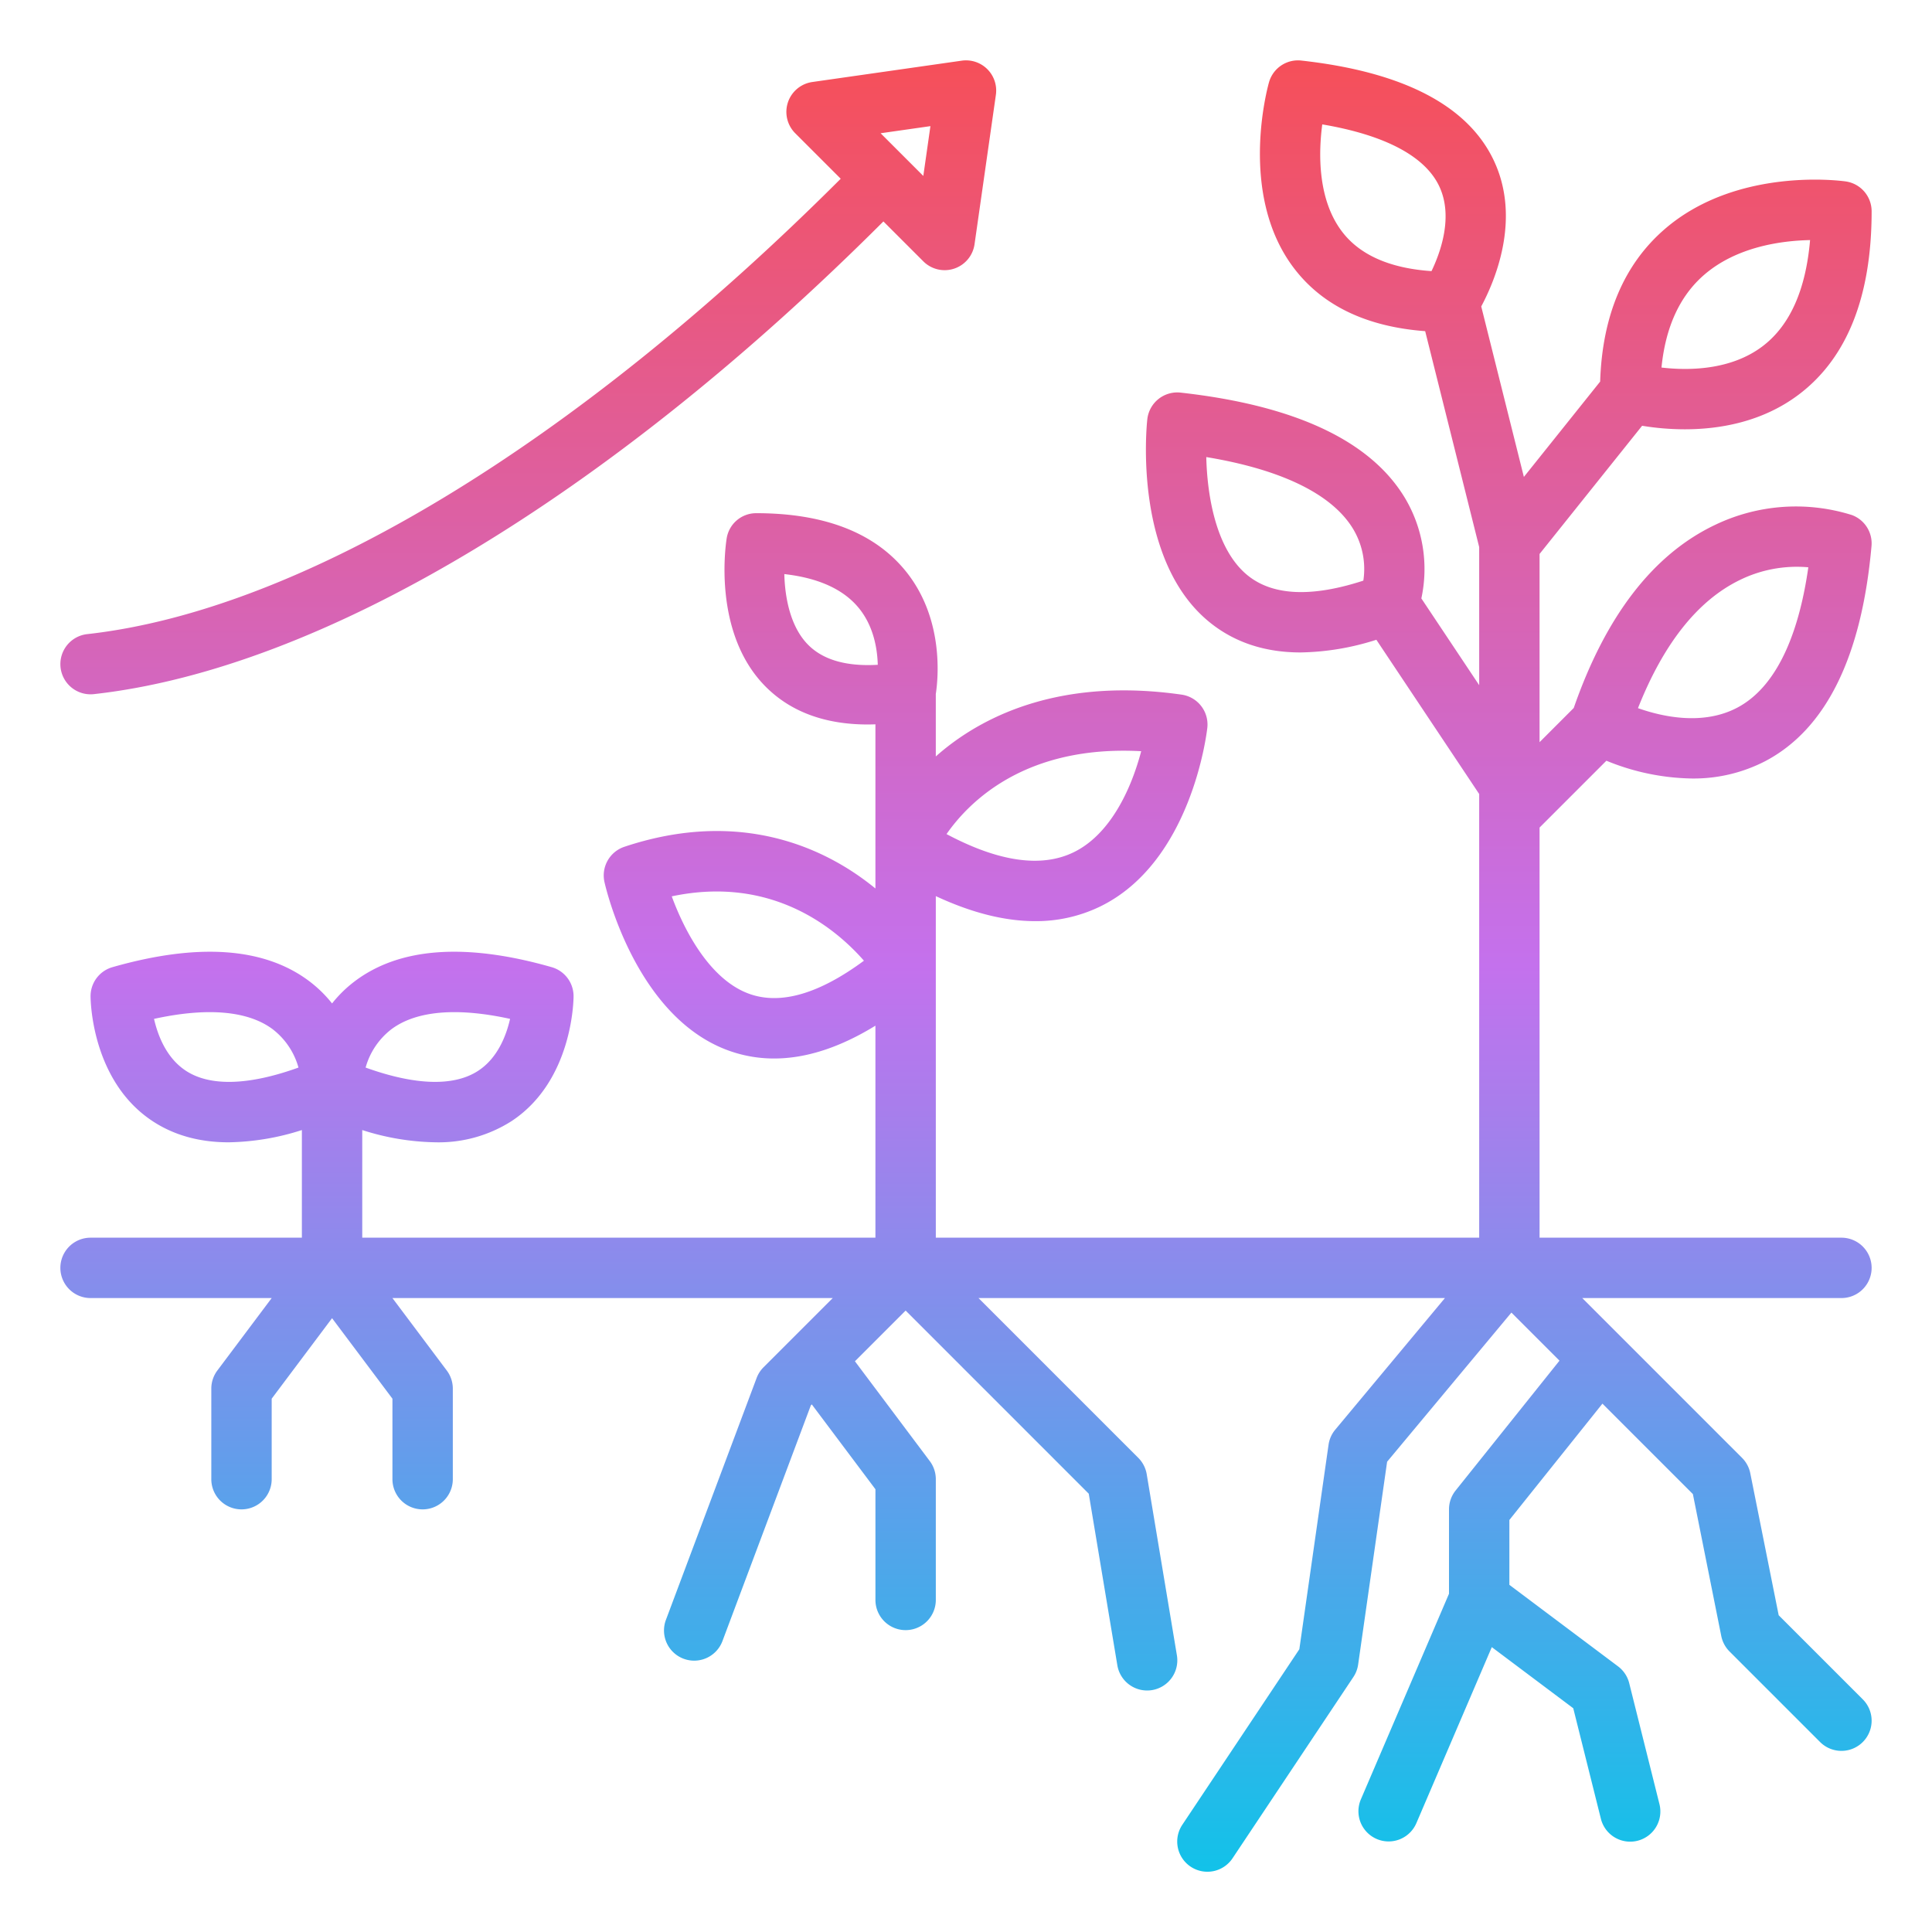 <?xml version="1.0"?>
<svg xmlns="http://www.w3.org/2000/svg" xmlns:xlink="http://www.w3.org/1999/xlink" id="Gradient" viewBox="0 0 512 512" width="512" height="512"><defs><linearGradient id="linear-gradient" x1="256" y1="496.001" x2="256" y2="15.998" gradientUnits="userSpaceOnUse"><stop offset="0" stop-color="#12c2e9"/><stop offset="0.5" stop-color="#c471ed"/><stop offset="1" stop-color="#f64f59"/></linearGradient></defs><path d="M471.369,428.056l-7.524-37.625a8.012,8.012,0,0,0-2.188-4.088L429.614,354.3l0,0L419.314,344H488a8,8,0,0,0,0-16H408V219.314L425.711,201.6a61.863,61.863,0,0,0,22.681,4.71,41.274,41.274,0,0,0,19.44-4.61c16.061-8.461,25.527-27.637,28.137-56.995a8,8,0,0,0-5.16-8.2,49.5,49.5,0,0,0-36.376,2.636c-16.351,7.8-28.912,24.122-37.376,48.482L408,196.686v-49.88l27.177-33.972a69.981,69.981,0,0,0,11.31.934c9.121,0,20.5-1.878,30.2-9.2C489.5,94.906,496,78.563,496,56a8,8,0,0,0-6.868-7.92c-1.173-.169-28.891-3.906-48.023,12.687-10.766,9.338-16.49,22.91-17.053,40.358L403.843,126.39l-11.3-45.18c3.638-6.792,10.583-23.122,3.4-38.529-6.833-14.666-24.015-23.626-51.067-26.632a7.984,7.984,0,0,0-8.576,5.753c-.343,1.2-8.223,29.6,6.517,49.139,7.552,10.012,19.269,15.65,34.87,16.821L392,144.985v36.593l-15.327-22.99a36.809,36.809,0,0,0-4.319-26.571c-9.1-15.185-29.107-24.594-59.47-27.968a7.988,7.988,0,0,0-8.835,7.067c-.171,1.539-3.946,37.876,17.052,54.218,6.485,5.047,14.366,7.571,23.571,7.571a68.95,68.95,0,0,0,20.078-3.359L392,210.422V328H248V237.481c9.458,4.412,18.251,6.632,26.324,6.632a38.839,38.839,0,0,0,17.142-3.835c24.26-11.741,28.324-45.944,28.485-47.394a8,8,0,0,0-6.819-8.8c-31.812-4.539-51.922,5.5-63.2,14.729-.669.546-1.311,1.1-1.935,1.65V184h-.013c.594-3.768,2.405-20.095-8.184-32.916C231.537,141.075,218.285,136,200.416,136a7.914,7.914,0,0,0-7.824,6.578c-.172,1.021-4.03,25.157,10.44,39.52,6.638,6.589,15.677,9.9,26.964,9.9.658,0,1.331-.023,2-.046v43.505c-1.708-1.394-3.56-2.78-5.562-4.115-12.435-8.291-33.1-16.221-60.968-6.934a8,8,0,0,0-5.28,9.325c.331,1.488,8.385,36.519,33.725,44.965a35.289,35.289,0,0,0,11.233,1.816c8.453,0,17.427-2.908,26.852-8.7V328H96V299.475a66.561,66.561,0,0,0,19.394,3.246,35.879,35.879,0,0,0,20.189-5.624C151.813,286.4,152,264.909,152,264a8,8,0,0,0-5.8-7.692c-22.729-6.5-40.278-5.241-52.163,3.723A33.326,33.326,0,0,0,88,265.921a33.326,33.326,0,0,0-6.035-5.89c-11.886-8.965-29.434-10.218-52.163-3.723A8,8,0,0,0,24,264c0,.909.187,22.395,16.417,33.1,5.687,3.75,12.433,5.624,20.189,5.624A66.572,66.572,0,0,0,80,299.475V328H24a8,8,0,0,0,0,16H72L57.6,363.2A8,8,0,0,0,56,368v24a8,8,0,0,0,16,0V370.667l16-21.334,16,21.334V392a8,8,0,0,0,16,0V368a8,8,0,0,0-1.6-4.8L104,344H220.686l-18.343,18.343a7.977,7.977,0,0,0-1.833,2.848l-24,64a8,8,0,1,0,14.98,5.618l23.392-62.377.252-.253L232,394.667V424a8,8,0,0,0,16,0V392a8,8,0,0,0-1.6-4.8l-19.837-26.45L240,347.313l48.53,48.531,7.578,45.471A8,8,0,0,0,303.99,448a8.185,8.185,0,0,0,1.325-.109,8,8,0,0,0,6.577-9.207l-8-48a8.007,8.007,0,0,0-2.235-4.342L259.314,344H382.92l-29.066,34.879a8,8,0,0,0-1.774,3.989l-7.743,54.2-30.993,46.49a8,8,0,1,0,13.312,8.876l32-48a8.01,8.01,0,0,0,1.264-3.306l7.679-53.754,32.938-39.526,12.743,12.742L385.753,395A8,8,0,0,0,384,400v22.358l-23.354,54.491a8,8,0,1,0,14.708,6.3l19.99-46.643L416.928,452.7l7.311,29.244a8,8,0,1,0,15.522-3.88l-8-32a8,8,0,0,0-2.961-4.46L400,420V402.807l24.664-30.829,23.967,23.966,7.524,37.625a8.012,8.012,0,0,0,2.188,4.088l24,24a8,8,0,0,0,11.314-11.314ZM461.038,153.724a34.317,34.317,0,0,1,18.186-3.385c-2.093,14.723-7.107,30.971-18.782,37.173-9.054,4.807-19.773,2.478-26.359.157C440.858,170.558,449.907,159.154,461.038,153.724Zm-9.512-80.811c8.658-7.555,20.61-9.137,28.162-9.287-1.131,13.192-5.345,22.635-12.569,28.122-8.542,6.489-19.909,6.467-26.806,5.654C441.377,86.708,445.135,78.489,451.526,72.913ZM330.952,152.727c-8.713-6.758-11.032-21.366-11.277-31.6,19.856,3.287,33.2,9.758,38.825,18.9a20.61,20.61,0,0,1,2.8,13.847C347.805,158.271,337.608,157.889,330.952,152.727Zm24.682-91.374c-6.494-8.565-6.217-20.832-5.222-28.387,16.6,2.817,27.254,8.434,31.01,16.415,3.741,7.947.39,17.374-2.056,22.468C368.326,71.1,360.355,67.578,355.634,61.353ZM302.428,199.077a69.007,69.007,0,0,1-2.338,7.234c-2.619,6.762-7.459,15.65-15.636,19.585-8.541,4.112-19.828,2.477-33.613-4.854C256.912,212.326,271.855,197.4,302.428,199.077ZM199.007,263.532c-10.617-3.517-17.536-16.589-20.986-25.99,26.681-5.656,43.591,8.655,50.93,17.055C217.255,263.242,207.205,266.248,199.007,263.532ZM214.286,171c-4.886-4.818-6.279-12.756-6.433-18.862,8.963,1.012,15.542,3.972,19.609,8.839,4.032,4.823,5.038,10.875,5.157,15.2C224.409,176.654,218.258,174.918,214.286,171ZM103.8,272.705c6.571-4.862,17.339-5.768,31.375-2.692-1.025,4.5-3.322,10.413-8.471,13.77-6.421,4.185-16.657,3.871-29.812-.866A19.349,19.349,0,0,1,103.8,272.705ZM49.292,283.783c-5.152-3.359-7.449-9.278-8.473-13.769,14.038-3.077,24.8-2.171,31.377,2.691A19.349,19.349,0,0,1,79.1,282.917C65.948,287.654,55.713,287.969,49.292,283.783ZM23.99,184a8.168,8.168,0,0,0,.893-.05C85.055,177.269,161,131.73,234.112,58.682l10.574,10.573a8,8,0,0,0,13.577-4.526l5.657-39.6a8,8,0,0,0-9.052-9.052l-39.6,5.657a8,8,0,0,0-4.526,13.577L222.8,47.368C152.231,117.89,79.755,161.76,23.117,168.049A8,8,0,0,0,23.99,184ZM246.572,33.428l-1.885,13.2L233.373,35.313Z" style="fill:url(#linear-gradient)"/></svg>
